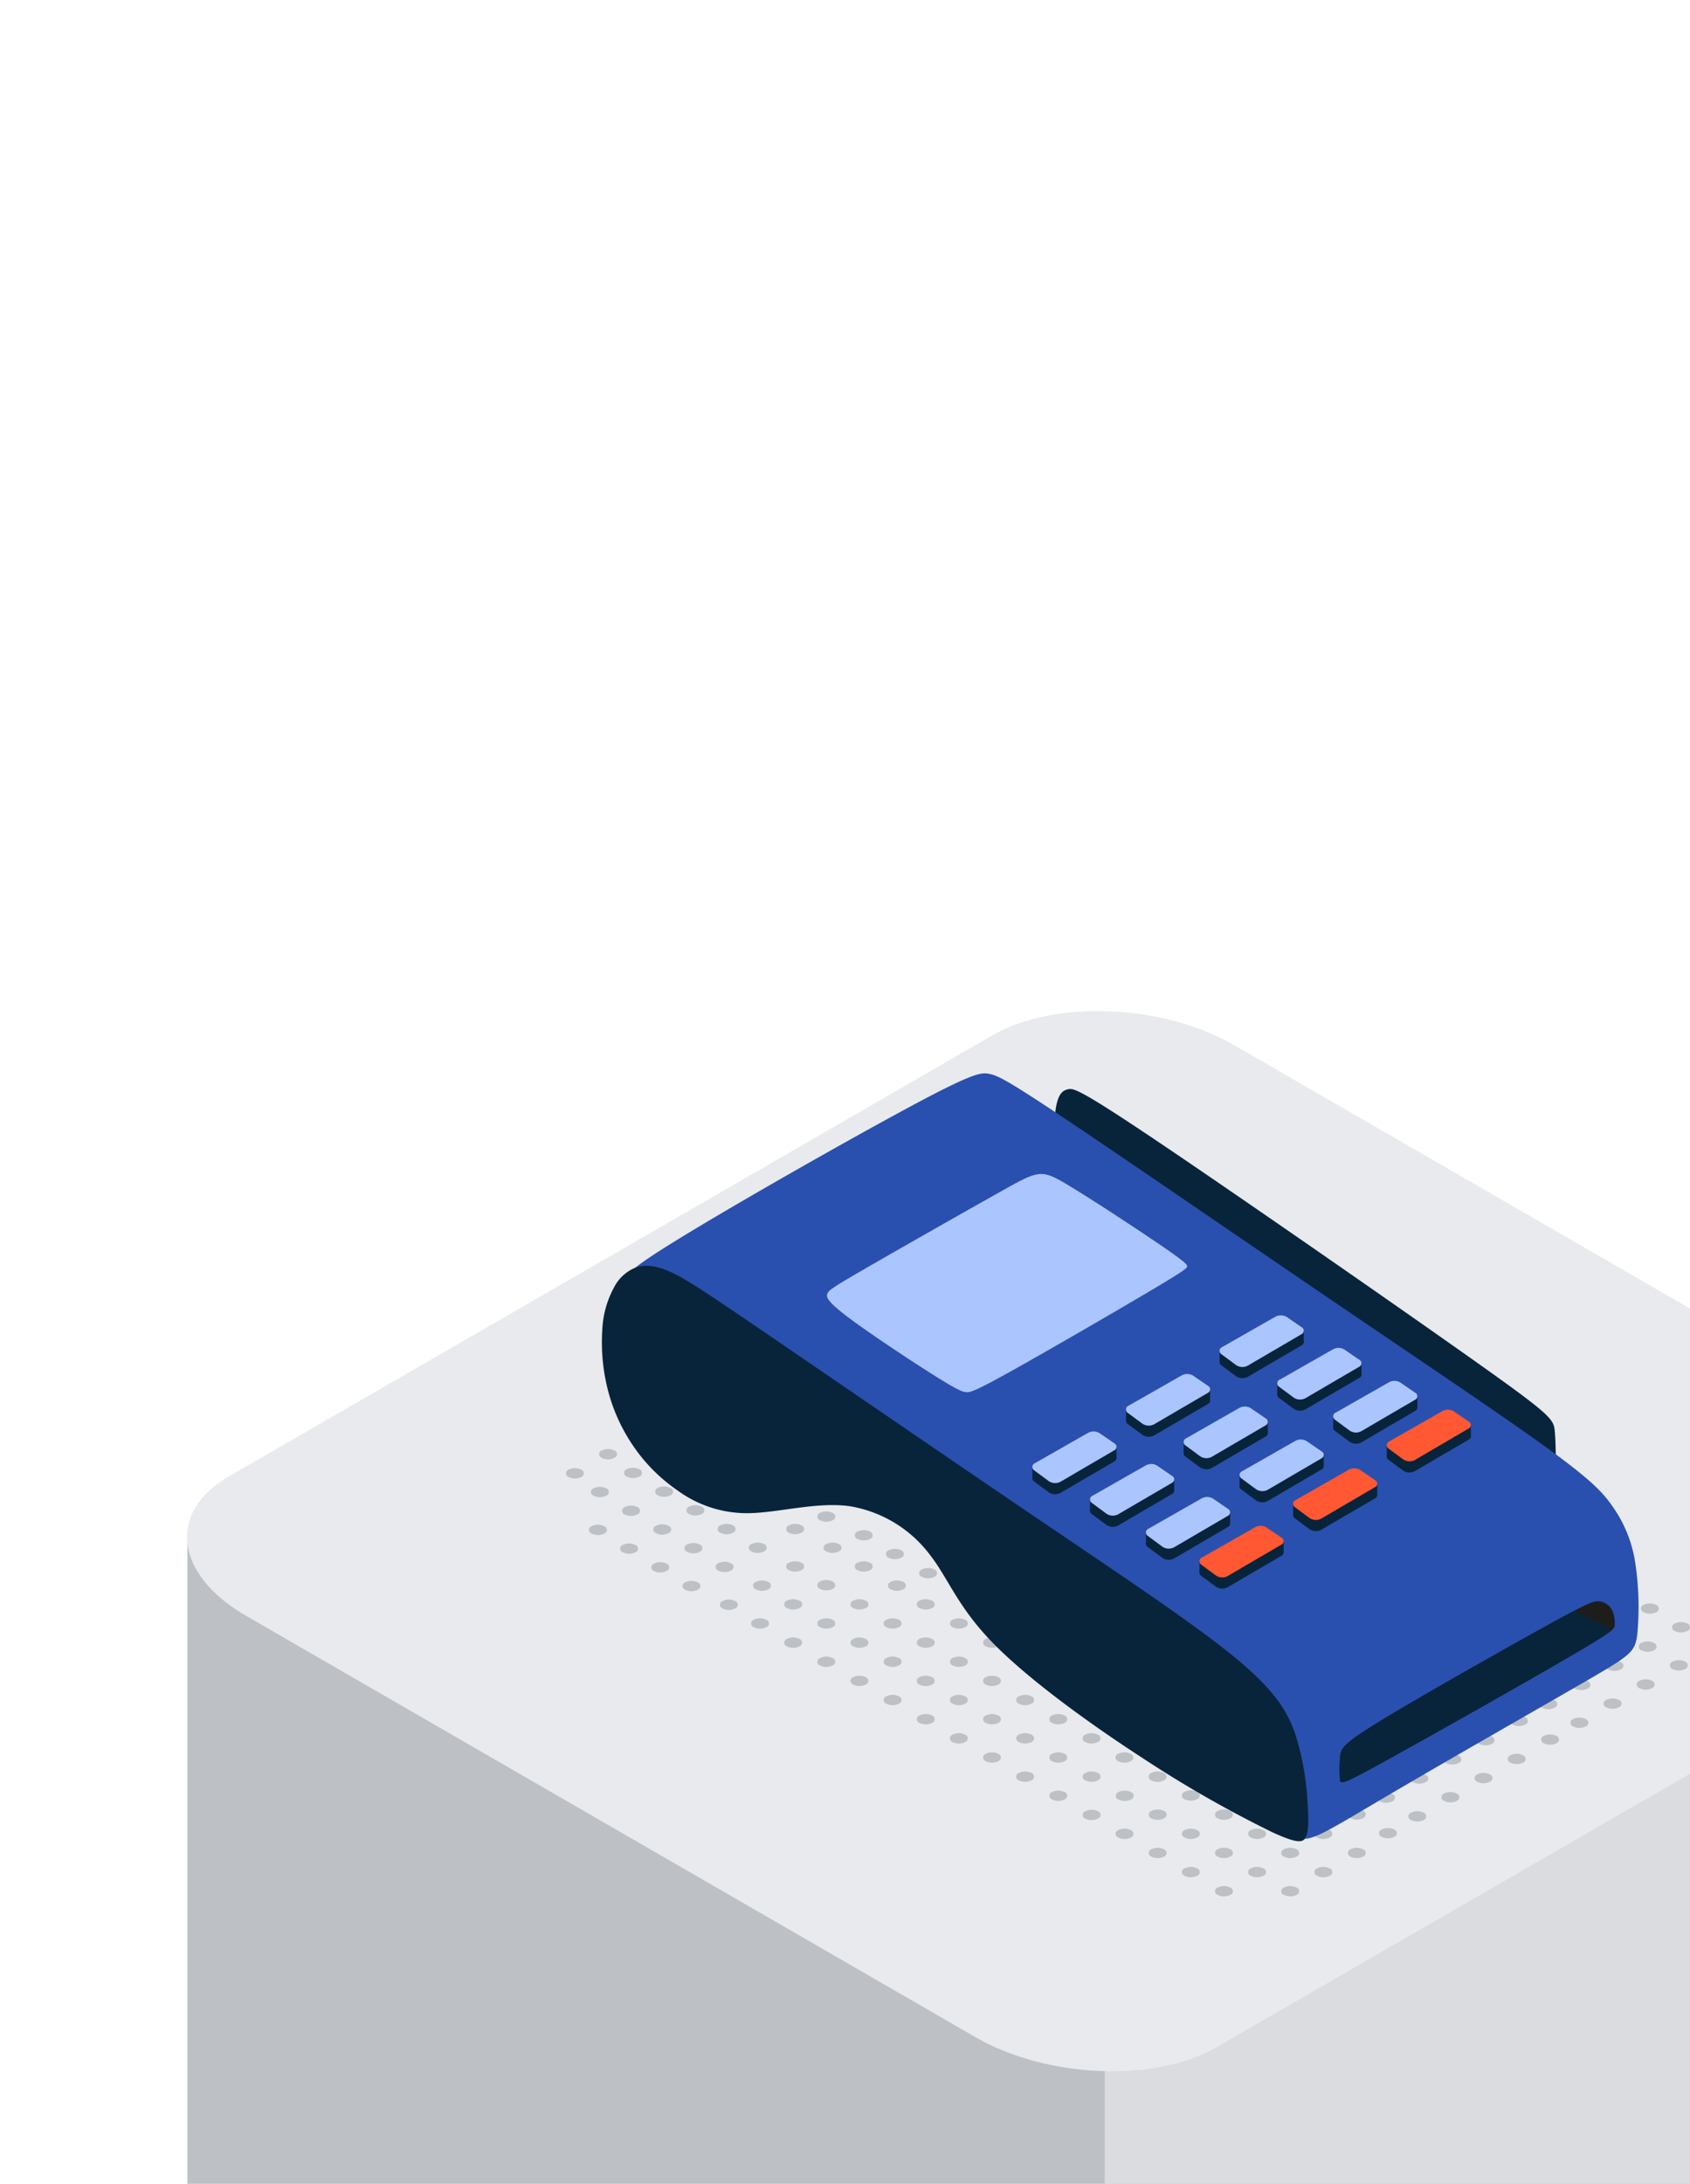 <svg xmlns="http://www.w3.org/2000/svg" width="271" height="350"><defs><clipPath id="a"><path data-name="Прямоугольник 669" transform="translate(1371 1580)" fill="#ff5833" d="M0 0h271v350H0z"/></clipPath><clipPath id="b"><path data-name="Контур 10252" d="M824.841 618.346a19.208 19.208 0 01.063-3.809c.208-1.226.721-2.022 7.2-5.939s18.933-10.951 25.665-14.67 7.749-4.119 8.647-4.03a2.681 2.681 0 012.081 1.438 4.839 4.839 0 01.4 2.364c-.026.628-.106.924-7.451 5.2S839.5 611.417 832.2 615.443s-7.306 3.829-7.356 2.9z" transform="translate(-824.776 -589.887)" clip-rule="evenodd"/></clipPath></defs><g data-name="Группа масок 52" transform="translate(-1371 -1580)" clip-path="url(#a)"><path data-name="Path 2115" d="M1695.259 2106.267l.005-279.1-294.213-.178v277.899c-.373 4.6 2.817 9.541 9.425 13.355l116.939 67.517c11.453 6.611 28.78 7.332 38.7 1.6l122.5-70.729c4.77-2.743 6.927-6.479 6.644-10.364z" fill="#bdc1c6"/><path data-name="Path 2116" d="M1695.257 2106.267l.006-276.53a2.729 2.729 0 00-2.727-2.733l-22.585-.015-121.8 53.817v310.36c6.709.162 13.189-1.062 17.954-3.815l122.5-70.723c4.215-2.431 6.394-5.642 6.651-9.026v-1.225c-.006-.038-.015-.072-.019-.109z" fill="#dadce0"/><path data-name="Path 2117" d="M1688.612 1837.359l-122.5 70.727c-9.917 5.727-27.245 5.006-38.7-1.6l-116.942-67.519c-11.451-6.613-12.7-16.617-2.778-22.341l122.5-70.725c9.919-5.727 27.245-5.007 38.7 1.6l116.94 67.52c11.453 6.614 12.7 16.614 2.78 22.34z" fill="#e8eaed"/><path data-name="Path 1267" d="M1566.252 1882.515a.621.621 0 000 1.173 2.24 2.24 0 002.034 0 .622.622 0 000-1.173 2.25 2.25 0 00-2.034 0z" fill="#bdc1c6"/><path data-name="Path 1268" d="M1560.94 1879.449a.618.618 0 000 1.172 2.24 2.24 0 002.034 0 .622.622 0 000-1.172 2.238 2.238 0 00-2.034 0z" fill="#bdc1c6"/><path data-name="Path 1269" d="M1555.619 1876.381a.621.621 0 000 1.173 2.249 2.249 0 002.033 0 .622.622 0 000-1.173 2.241 2.241 0 00-2.034 0z" fill="#bdc1c6"/><path data-name="Path 1270" d="M1550.306 1873.313a.622.622 0 000 1.174 2.248 2.248 0 002.035 0 .622.622 0 000-1.174 2.254 2.254 0 00-2.035 0z" fill="#bdc1c6"/><path data-name="Path 1271" d="M1576.876 1882.515a.622.622 0 000 1.173 2.24 2.24 0 002.034 0 .622.622 0 000-1.173 2.25 2.25 0 00-2.034 0z" fill="#bdc1c6"/><path data-name="Path 1272" d="M1571.565 1879.449a.618.618 0 000 1.172 2.238 2.238 0 002.033 0 .618.618 0 000-1.172 2.238 2.238 0 00-2.034 0z" fill="#bdc1c6"/><path data-name="Path 1273" d="M1566.252 1876.381a.622.622 0 000 1.173 2.251 2.251 0 002.034 0 .622.622 0 000-1.173 2.24 2.24 0 00-2.034 0z" fill="#bdc1c6"/><path data-name="Path 1274" d="M1560.939 1873.312a.622.622 0 000 1.174 2.245 2.245 0 002.034 0 .622.622 0 000-1.174 2.25 2.25 0 00-2.034 0z" fill="#bdc1c6"/><path data-name="Path 1275" d="M1555.619 1870.242a.621.621 0 000 1.172 2.243 2.243 0 002.033 0 .621.621 0 000-1.173 2.243 2.243 0 00-2.032 0z" fill="#bdc1c6"/><path data-name="Path 1276" d="M1582.196 1879.449a.618.618 0 000 1.172 2.239 2.239 0 002.032 0 .621.621 0 000-1.172 2.239 2.239 0 00-2.032 0z" fill="#bdc1c6"/><path data-name="Path 1277" d="M1576.875 1876.381a.622.622 0 000 1.173 2.252 2.252 0 002.034 0 .622.622 0 000-1.173 2.243 2.243 0 00-2.036 0z" fill="#bdc1c6"/><path data-name="Path 1278" d="M1571.565 1873.312a.622.622 0 000 1.174 2.242 2.242 0 002.034 0 .622.622 0 000-1.174 2.25 2.25 0 00-2.034 0z" fill="#bdc1c6"/><path data-name="Path 1279" d="M1566.251 1870.242a.621.621 0 000 1.172 2.244 2.244 0 002.033 0 .622.622 0 000-1.173 2.244 2.244 0 00-2.033.001z" fill="#bdc1c6"/><path data-name="Path 1280" d="M1560.94 1867.178a.622.622 0 000 1.173 2.252 2.252 0 002.034 0 .622.622 0 000-1.173 2.243 2.243 0 00-2.034 0z" fill="#bdc1c6"/><path data-name="Path 1281" d="M1587.552 1876.381a.622.622 0 000 1.173 2.249 2.249 0 002.033 0 .621.621 0 000-1.173 2.242 2.242 0 00-2.034 0z" fill="#bdc1c6"/><path data-name="Path 1282" d="M1582.195 1873.313a.622.622 0 000 1.174 2.241 2.241 0 002.031 0 .622.622 0 000-1.174 2.246 2.246 0 00-2.03 0z" fill="#bdc1c6"/><path data-name="Path 1283" d="M1576.876 1870.242a.622.622 0 000 1.172 2.245 2.245 0 002.034 0 .622.622 0 000-1.173 2.246 2.246 0 00-2.034.001z" fill="#bdc1c6"/><path data-name="Path 1284" d="M1571.565 1867.178a.622.622 0 000 1.173 2.251 2.251 0 002.034 0 .622.622 0 000-1.173 2.243 2.243 0 00-2.035 0z" fill="#bdc1c6"/><path data-name="Path 1285" d="M1566.251 1864.109a.622.622 0 000 1.174 2.244 2.244 0 002.033 0 .622.622 0 000-1.174 2.251 2.251 0 00-2.034 0z" fill="#bdc1c6"/><path data-name="Path 1286" d="M1587.55 1870.212a.622.622 0 000 1.173 2.244 2.244 0 002.034 0 .622.622 0 000-1.173 2.252 2.252 0 00-2.034 0z" fill="#bdc1c6"/><path data-name="Path 1287" d="M1582.238 1867.147a.618.618 0 000 1.172 2.244 2.244 0 002.032 0 .618.618 0 000-1.172 2.238 2.238 0 00-2.032 0z" fill="#bdc1c6"/><path data-name="Path 1288" d="M1576.92 1864.077a.622.622 0 000 1.173 2.255 2.255 0 002.035 0 .622.622 0 000-1.173 2.24 2.24 0 00-2.034 0z" fill="#bdc1c6"/><path data-name="Path 1289" d="M1547.062 1870.288a2.242 2.242 0 00-2.035 0 .622.622 0 000 1.173 2.252 2.252 0 002.034 0 .622.622 0 000-1.176z" fill="#bdc1c6"/><path data-name="Path 1290" d="M1539.684 1867.214a.622.622 0 000 1.175 2.255 2.255 0 002.034 0 .622.622 0 000-1.175 2.251 2.251 0 00-2.034 0z" fill="#bdc1c6"/><path data-name="Path 1291" d="M1534.369 1864.151a.622.622 0 000 1.175 2.25 2.25 0 002.035 0 .622.622 0 000-1.175 2.261 2.261 0 00-2.033 0z" fill="#bdc1c6"/><path data-name="Path 1292" d="M1529.057 1861.083a.622.622 0 000 1.172 2.242 2.242 0 002.031 0 .622.622 0 000-1.172 2.244 2.244 0 00-2.031 0z" fill="#bdc1c6"/><path data-name="Path 1293" d="M1523.743 1858.016a.622.622 0 000 1.172 2.246 2.246 0 002.034 0 .622.622 0 000-1.172 2.246 2.246 0 00-2.034 0z" fill="#bdc1c6"/><path data-name="Path 1294" d="M1518.426 1854.945a.622.622 0 000 1.173 2.244 2.244 0 002.034 0 .621.621 0 000-1.174 2.253 2.253 0 00-2.034 0z" fill="#bdc1c6"/><path data-name="Path 1295" d="M1513.117 1851.874a.621.621 0 000 1.173 2.243 2.243 0 002.033 0 .622.622 0 000-1.173 2.244 2.244 0 00-2.033 0z" fill="#bdc1c6"/><path data-name="Path 1296" d="M1507.799 1848.806a.622.622 0 000 1.173 2.245 2.245 0 002.034 0 .622.622 0 000-1.172 2.245 2.245 0 00-2.033 0z" fill="#bdc1c6"/><path data-name="Path 1297" d="M1502.488 1845.737a.622.622 0 000 1.173 2.238 2.238 0 002.034 0 .622.622 0 000-1.173 2.243 2.243 0 00-2.034 0z" fill="#bdc1c6"/><path data-name="Path 1298" d="M1497.174 1842.675a.622.622 0 000 1.173 2.238 2.238 0 002.034 0 .622.622 0 000-1.173 2.261 2.261 0 00-2.034 0z" fill="#bdc1c6"/><path data-name="Path 1299" d="M1491.86 1839.604a.621.621 0 000 1.172 2.236 2.236 0 002.031 0 .618.618 0 000-1.172 2.246 2.246 0 00-2.031 0z" fill="#bdc1c6"/><path data-name="Path 1300" d="M1552.373 1867.222a2.247 2.247 0 00-2.034 0 .622.622 0 000 1.174 2.25 2.25 0 002.034 0 .622.622 0 000-1.174z" fill="#bdc1c6"/><path data-name="Path 1301" d="M1545.022 1864.151a.622.622 0 000 1.174 2.245 2.245 0 002.034 0 .621.621 0 000-1.175 2.26 2.26 0 00-2.034.001z" fill="#bdc1c6"/><path data-name="Path 1302" d="M1539.685 1861.083a.622.622 0 000 1.172 2.248 2.248 0 002.035 0 .622.622 0 000-1.173 2.248 2.248 0 00-2.035.001z" fill="#bdc1c6"/><path data-name="Path 1303" d="M1534.369 1858.015a.622.622 0 000 1.172 2.248 2.248 0 002.034 0 .622.622 0 000-1.172 2.25 2.25 0 00-2.034 0z" fill="#bdc1c6"/><path data-name="Path 1304" d="M1529.057 1854.945a.622.622 0 000 1.173 2.239 2.239 0 002.031 0 .622.622 0 000-1.173 2.252 2.252 0 00-2.031 0z" fill="#bdc1c6"/><path data-name="Path 1305" d="M1523.743 1851.875a.621.621 0 000 1.172 2.241 2.241 0 002.033 0 .622.622 0 000-1.173 2.248 2.248 0 00-2.033.001z" fill="#bdc1c6"/><path data-name="Path 1306" d="M1518.427 1848.805a.622.622 0 000 1.173 2.244 2.244 0 002.034 0 .622.622 0 000-1.172 2.245 2.245 0 00-2.034-.001z" fill="#bdc1c6"/><path data-name="Path 1307" d="M1513.116 1845.736a.622.622 0 000 1.173 2.241 2.241 0 002.034 0 .621.621 0 000-1.173 2.249 2.249 0 00-2.034 0z" fill="#bdc1c6"/><path data-name="Path 1308" d="M1507.803 1842.675a.622.622 0 000 1.173 2.242 2.242 0 002.034 0 .622.622 0 000-1.173 2.262 2.262 0 00-2.034 0z" fill="#bdc1c6"/><path data-name="Path 1309" d="M1502.488 1839.605a.622.622 0 000 1.172 2.237 2.237 0 002.034 0 .621.621 0 000-1.172 2.247 2.247 0 00-2.034 0z" fill="#bdc1c6"/><path data-name="Path 1310" d="M1497.174 1836.54a.622.622 0 000 1.174 2.253 2.253 0 002.034 0 .622.622 0 000-1.174 2.245 2.245 0 00-2.034 0z" fill="#bdc1c6"/><path data-name="Path 1311" d="M1557.648 1864.154a2.249 2.249 0 00-2.033 0 .622.622 0 000 1.174 2.243 2.243 0 002.034 0 .622.622 0 000-1.171z" fill="#bdc1c6"/><path data-name="Path 1312" d="M1550.287 1861.083a.622.622 0 000 1.172 2.246 2.246 0 002.034 0 .622.622 0 000-1.173 2.248 2.248 0 00-2.034.001z" fill="#bdc1c6"/><path data-name="Path 1313" d="M1545.022 1858.016a.622.622 0 000 1.172 2.244 2.244 0 002.034 0 .622.622 0 000-1.173 2.245 2.245 0 00-2.034.001z" fill="#bdc1c6"/><path data-name="Path 1314" d="M1539.685 1854.945a.621.621 0 000 1.173 2.243 2.243 0 002.035 0 .621.621 0 000-1.173 2.254 2.254 0 00-2.034 0z" fill="#bdc1c6"/><path data-name="Path 1315" d="M1534.369 1851.874a.622.622 0 000 1.173 2.246 2.246 0 002.035 0 .622.622 0 000-1.173 2.248 2.248 0 00-2.035 0z" fill="#bdc1c6"/><path data-name="Path 1316" d="M1529.057 1848.806a.622.622 0 000 1.173 2.24 2.24 0 002.031 0 .622.622 0 000-1.172 2.243 2.243 0 00-2.031 0z" fill="#bdc1c6"/><path data-name="Path 1317" d="M1523.743 1845.736a.622.622 0 000 1.173 2.244 2.244 0 002.035 0 .622.622 0 000-1.174 2.249 2.249 0 00-2.035.001z" fill="#bdc1c6"/><path data-name="Path 1318" d="M1518.427 1842.672a.622.622 0 000 1.172 2.24 2.24 0 002.034 0 .622.622 0 000-1.172 2.251 2.251 0 00-2.034 0z" fill="#bdc1c6"/><path data-name="Path 1319" d="M1513.117 1839.604a.621.621 0 000 1.173 2.241 2.241 0 002.033 0 .622.622 0 000-1.173 2.252 2.252 0 00-2.033 0z" fill="#bdc1c6"/><path data-name="Path 1320" d="M1507.803 1836.54a.622.622 0 000 1.174 2.255 2.255 0 002.034 0 .621.621 0 000-1.174 2.248 2.248 0 00-2.034 0z" fill="#bdc1c6"/><path data-name="Path 1321" d="M1502.487 1833.469a.622.622 0 000 1.174 2.242 2.242 0 002.034 0 .622.622 0 000-1.174 2.251 2.251 0 00-2.034 0z" fill="#bdc1c6"/><path data-name="Path 1322" d="M1563.002 1861.084a2.244 2.244 0 00-2.034 0 .622.622 0 000 1.172 2.249 2.249 0 002.034 0 .622.622 0 000-1.176z" fill="#bdc1c6"/><path data-name="Path 1323" d="M1555.605 1858.016a.621.621 0 000 1.174 2.246 2.246 0 002.03 0 .621.621 0 000-1.174 2.239 2.239 0 00-2.03 0z" fill="#bdc1c6"/><path data-name="Path 1324" d="M1550.288 1854.945a.622.622 0 000 1.173 2.244 2.244 0 002.034 0 .622.622 0 000-1.173 2.254 2.254 0 00-2.034 0z" fill="#bdc1c6"/><path data-name="Path 1325" d="M1545.022 1851.874a.622.622 0 000 1.172 2.241 2.241 0 002.034 0 .621.621 0 000-1.172 2.245 2.245 0 00-2.034 0z" fill="#bdc1c6"/><path data-name="Path 1326" d="M1539.685 1848.806a.622.622 0 000 1.173 2.244 2.244 0 002.035 0 .622.622 0 000-1.172 2.246 2.246 0 00-2.033 0z" fill="#bdc1c6"/><path data-name="Path 1327" d="M1534.369 1845.736a.622.622 0 000 1.173 2.244 2.244 0 002.035 0 .622.622 0 000-1.173 2.249 2.249 0 00-2.034 0z" fill="#bdc1c6"/><path data-name="Path 1328" d="M1529.057 1842.672a.622.622 0 000 1.172 2.237 2.237 0 002.031 0 .622.622 0 000-1.172 2.243 2.243 0 00-2.03 0z" fill="#bdc1c6"/><path data-name="Path 1329" d="M1523.743 1839.604a.622.622 0 000 1.173 2.241 2.241 0 002.033 0 .622.622 0 000-1.173 2.252 2.252 0 00-2.034 0z" fill="#bdc1c6"/><path data-name="Path 1330" d="M1518.426 1836.54a.622.622 0 000 1.174 2.255 2.255 0 002.034 0 .621.621 0 000-1.174 2.244 2.244 0 00-2.033 0z" fill="#bdc1c6"/><path data-name="Path 1320" d="M1513.803 1833.54a.622.622 0 000 1.174 2.255 2.255 0 002.034 0 .621.621 0 000-1.174 2.248 2.248 0 00-2.034 0z" fill="#bdc1c6"/><path data-name="Path 1321" d="M1508.487 1830.469a.622.622 0 000 1.174 2.242 2.242 0 002.034 0 .622.622 0 000-1.174 2.251 2.251 0 00-2.034 0z" fill="#bdc1c6"/><path data-name="Path 1320" d="M1518.803 1831.54a.622.622 0 000 1.174 2.255 2.255 0 002.034 0 .621.621 0 000-1.174 2.248 2.248 0 00-2.034 0z" fill="#bdc1c6"/><path data-name="Path 1321" d="M1513.487 1828.469a.622.622 0 000 1.174 2.242 2.242 0 002.034 0 .622.622 0 000-1.174 2.251 2.251 0 00-2.034 0z" fill="#bdc1c6"/><path data-name="Path 1299" d="M1486.86 1836.604a.621.621 0 000 1.172 2.236 2.236 0 002.031 0 .618.618 0 000-1.172 2.246 2.246 0 00-2.031 0z" fill="#bdc1c6"/><path data-name="Path 1310" d="M1492.174 1833.54a.622.622 0 000 1.174 2.253 2.253 0 002.034 0 .622.622 0 000-1.174 2.245 2.245 0 00-2.034 0z" fill="#bdc1c6"/><path data-name="Path 1321" d="M1497.487 1830.469a.622.622 0 000 1.174 2.242 2.242 0 002.034 0 .622.622 0 000-1.174 2.251 2.251 0 00-2.034 0zm6-3a.622.622 0 000 1.174 2.242 2.242 0 002.034 0 .622.622 0 000-1.174 2.251 2.251 0 00-2.034 0zm5-2a.622.622 0 000 1.174 2.242 2.242 0 002.034 0 .622.622 0 000-1.174 2.251 2.251 0 00-2.034 0z" fill="#bdc1c6"/><path data-name="Path 1299" d="M1480.86 1833.604a.621.621 0 000 1.172 2.236 2.236 0 002.031 0 .618.618 0 000-1.172 2.246 2.246 0 00-2.031 0z" fill="#bdc1c6"/><path data-name="Path 1310" d="M1486.174 1830.54a.622.622 0 000 1.174 2.253 2.253 0 002.034 0 .622.622 0 000-1.174 2.245 2.245 0 00-2.034 0z" fill="#bdc1c6"/><path data-name="Path 1321" d="M1491.487 1827.469a.622.622 0 000 1.174 2.242 2.242 0 002.034 0 .622.622 0 000-1.174 2.251 2.251 0 00-2.034 0zm6-3a.622.622 0 000 1.174 2.242 2.242 0 002.034 0 .622.622 0 000-1.174 2.251 2.251 0 00-2.034 0zm5-2a.622.622 0 000 1.174 2.242 2.242 0 002.034 0 .622.622 0 000-1.174 2.251 2.251 0 00-2.034 0z" fill="#bdc1c6"/><path data-name="Path 1299" d="M1475.86 1830.604a.621.621 0 000 1.172 2.236 2.236 0 002.031 0 .618.618 0 000-1.172 2.246 2.246 0 00-2.031 0z" fill="#bdc1c6"/><path data-name="Path 1310" d="M1481.174 1827.54a.622.622 0 000 1.174 2.253 2.253 0 002.034 0 .622.622 0 000-1.174 2.245 2.245 0 00-2.034 0z" fill="#bdc1c6"/><path data-name="Path 1321" d="M1486.487 1824.469a.622.622 0 000 1.174 2.242 2.242 0 002.034 0 .622.622 0 000-1.174 2.251 2.251 0 00-2.034 0z" fill="#bdc1c6"/><path data-name="Path 1299" d="M1470.86 1827.604a.621.621 0 000 1.172 2.236 2.236 0 002.031 0 .618.618 0 000-1.172 2.246 2.246 0 00-2.031 0z" fill="#bdc1c6"/><path data-name="Path 1310" d="M1476.174 1824.54a.622.622 0 000 1.174 2.253 2.253 0 002.034 0 .622.622 0 000-1.174 2.245 2.245 0 00-2.034 0z" fill="#bdc1c6"/><path data-name="Path 1321" d="M1481.487 1821.469a.622.622 0 000 1.174 2.242 2.242 0 002.034 0 .622.622 0 000-1.174 2.251 2.251 0 00-2.034 0z" fill="#bdc1c6"/><path data-name="Path 1299" d="M1465.86 1824.604a.621.621 0 000 1.172 2.236 2.236 0 002.031 0 .618.618 0 000-1.172 2.246 2.246 0 00-2.031 0z" fill="#bdc1c6"/><path data-name="Path 1310" d="M1471.174 1821.54a.622.622 0 000 1.174 2.253 2.253 0 002.034 0 .622.622 0 000-1.174 2.245 2.245 0 00-2.034 0z" fill="#bdc1c6"/><path data-name="Path 1321" d="M1476.487 1818.469a.622.622 0 000 1.174 2.242 2.242 0 002.034 0 .622.622 0 000-1.174 2.251 2.251 0 00-2.034 0z" fill="#bdc1c6"/><path data-name="Path 1310" d="M1466.174 1818.54a.622.622 0 000 1.174 2.253 2.253 0 002.034 0 .622.622 0 000-1.174 2.245 2.245 0 00-2.034 0z" fill="#bdc1c6"/><path data-name="Path 1321" d="M1471.487 1815.469a.622.622 0 000 1.174 2.242 2.242 0 002.034 0 .622.622 0 000-1.174 2.251 2.251 0 00-2.034 0z" fill="#bdc1c6"/><path data-name="Path 1310" d="M1462.174 1815.54a.622.622 0 000 1.174 2.253 2.253 0 002.034 0 .622.622 0 000-1.174 2.245 2.245 0 00-2.034 0z" fill="#bdc1c6"/><path data-name="Path 1321" d="M1467.487 1812.469a.622.622 0 000 1.174 2.242 2.242 0 002.034 0 .622.622 0 000-1.174 2.251 2.251 0 00-2.034 0z" fill="#bdc1c6"/><path data-name="Path 1267" d="M1592.252 1867.515a.621.621 0 000 1.173 2.24 2.24 0 002.034 0 .622.622 0 000-1.173 2.25 2.25 0 00-2.034 0z" fill="#bdc1c6"/><path data-name="Path 1272" d="M1597.565 1864.449a.618.618 0 000 1.172 2.238 2.238 0 002.033 0 .618.618 0 000-1.172 2.238 2.238 0 00-2.034 0z" fill="#bdc1c6"/><path data-name="Path 1277" d="M1602.875 1861.381a.622.622 0 000 1.173 2.252 2.252 0 002.034 0 .622.622 0 000-1.173 2.243 2.243 0 00-2.036 0z" fill="#bdc1c6"/><path data-name="Path 1282" d="M1608.195 1858.313a.622.622 0 000 1.174 2.241 2.241 0 002.031 0 .622.622 0 000-1.174 2.246 2.246 0 00-2.03 0z" fill="#bdc1c6"/><path data-name="Path 1286" d="M1613.55 1855.212a.622.622 0 000 1.173 2.244 2.244 0 002.034 0 .622.622 0 000-1.173 2.252 2.252 0 00-2.034 0z" fill="#bdc1c6"/><path data-name="Path 1267" d="M1618.252 1852.515a.621.621 0 000 1.173 2.24 2.24 0 002.034 0 .622.622 0 000-1.173 2.25 2.25 0 00-2.034 0z" fill="#bdc1c6"/><path data-name="Path 1272" d="M1623.565 1849.449a.618.618 0 000 1.172 2.238 2.238 0 002.033 0 .618.618 0 000-1.172 2.238 2.238 0 00-2.034 0z" fill="#bdc1c6"/><path data-name="Path 1277" d="M1628.875 1846.381a.622.622 0 000 1.173 2.252 2.252 0 002.034 0 .622.622 0 000-1.173 2.243 2.243 0 00-2.036 0z" fill="#bdc1c6"/><path data-name="Path 1282" d="M1634.195 1843.313a.622.622 0 000 1.174 2.241 2.241 0 002.031 0 .622.622 0 000-1.174 2.246 2.246 0 00-2.03 0z" fill="#bdc1c6"/><path data-name="Path 1286" d="M1639.55 1840.212a.622.622 0 000 1.173 2.244 2.244 0 002.034 0 .622.622 0 000-1.173 2.252 2.252 0 00-2.034 0zm-47 33a.622.622 0 000 1.173 2.244 2.244 0 002.034 0 .622.622 0 000-1.173 2.252 2.252 0 00-2.034 0z" fill="#bdc1c6"/><path data-name="Path 1267" d="M1597.252 1870.515a.621.621 0 000 1.173 2.24 2.24 0 002.034 0 .622.622 0 000-1.173 2.25 2.25 0 00-2.034 0z" fill="#bdc1c6"/><path data-name="Path 1272" d="M1602.565 1867.449a.618.618 0 000 1.172 2.238 2.238 0 002.033 0 .618.618 0 000-1.172 2.238 2.238 0 00-2.034 0z" fill="#bdc1c6"/><path data-name="Path 1277" d="M1607.875 1864.381a.622.622 0 000 1.173 2.252 2.252 0 002.034 0 .622.622 0 000-1.173 2.243 2.243 0 00-2.036 0z" fill="#bdc1c6"/><path data-name="Path 1282" d="M1613.195 1861.313a.622.622 0 000 1.174 2.241 2.241 0 002.031 0 .622.622 0 000-1.174 2.246 2.246 0 00-2.03 0z" fill="#bdc1c6"/><path data-name="Path 1286" d="M1618.55 1858.212a.622.622 0 000 1.173 2.244 2.244 0 002.034 0 .622.622 0 000-1.173 2.252 2.252 0 00-2.034 0z" fill="#bdc1c6"/><path data-name="Path 1267" d="M1623.252 1855.515a.621.621 0 000 1.173 2.24 2.24 0 002.034 0 .622.622 0 000-1.173 2.25 2.25 0 00-2.034 0z" fill="#bdc1c6"/><path data-name="Path 1272" d="M1628.565 1852.449a.618.618 0 000 1.172 2.238 2.238 0 002.033 0 .618.618 0 000-1.172 2.238 2.238 0 00-2.034 0z" fill="#bdc1c6"/><path data-name="Path 1277" d="M1633.875 1849.381a.622.622 0 000 1.173 2.252 2.252 0 002.034 0 .622.622 0 000-1.173 2.243 2.243 0 00-2.036 0z" fill="#bdc1c6"/><path data-name="Path 1282" d="M1639.195 1846.313a.622.622 0 000 1.174 2.241 2.241 0 002.031 0 .622.622 0 000-1.174 2.246 2.246 0 00-2.03 0z" fill="#bdc1c6"/><path data-name="Path 1286" d="M1644.55 1843.212a.622.622 0 000 1.173 2.244 2.244 0 002.034 0 .622.622 0 000-1.173 2.252 2.252 0 00-2.034 0zm-15-9a.622.622 0 000 1.173 2.244 2.244 0 002.034 0 .622.622 0 000-1.173 2.252 2.252 0 00-2.034 0zm5 3a.622.622 0 000 1.173 2.244 2.244 0 002.034 0 .622.622 0 000-1.173 2.252 2.252 0 00-2.034 0z" fill="#bdc1c6"/><path data-name="Контур 10199" d="M1620.496 1816.869c0-2.216 0-5.529-.179-7.484s-.538-2.554-13.11-11.453-37.359-26.1-50.23-34.763-13.828-8.782-14.686-8.6-1.618.658-2.016 3.234a72.42 72.42 0 00-.4 9.718c.039 2.474.159 2.754 13.609 11.515s40.232 26 53.621 34.464 13.39 8.142 13.39 7.425v-4.056z" fill="#08243b" fill-rule="evenodd"/><path data-name="Контур 10200" d="M1633.548 1841.934a47.355 47.355 0 00-.363-11.686 20.879 20.879 0 00-3.542-8.726c-1.582-2.308-3.451-4.326-10.775-9.616s-20.106-13.851-35.221-24.129-32.568-22.275-41.972-28.56-10.761-6.858-12.057-7.115-2.533-.2-12.944 5.4-29.999 16.724-38.941 22.354-7.246 5.748-4.075 8.27 7.812 7.441 21.709 16.865 37.045 23.35 52.23 34.575 22.4 19.744 26.2 25.011 4.181 7.277 4.7 8.612 1.18 1.994 3.485 1.076 6.26-3.418 14.842-8.427 21.8-12.538 28.747-16.561 7.641-4.551 7.97-7.343z" fill="#2950af" fill-rule="evenodd"/><path data-name="Контур 10201" d="M1494.549 1794.161c-10.429-7.115-13.543-9.186-15.968-10.285s-4.151-1.232-5.59-.747a6.608 6.608 0 00-3.522 3.194 15.493 15.493 0 00-1.873 6.549 31.111 31.111 0 00.81 9.624 28.38 28.38 0 004.073 9.15 27.306 27.306 0 007.194 7.241 18.834 18.834 0 0011.352 3.627c4.813-.066 10.87-1.841 16.181-1.127a20.216 20.216 0 0112.868 7.743c2.993 3.822 4.412 8.258 9.992 14.028s15.319 12.875 24.086 18.557a188.174 188.174 0 0020.845 11.921c4.28 1.973 5.044 1.664 5.441.675s.432-2.652.224-5.562a43.888 43.888 0 00-1.959-10.847c-1.3-3.778-3.446-7.174-9.963-12.493s-17.398-12.563-31.71-22.263-32.054-21.87-42.484-28.987z" fill="#08243b" fill-rule="evenodd"/><path data-name="Контур 10202" d="M1541.991 1769.766c3.986 2.369 11.476 7.293 15.311 9.92s4.017 2.959 4.062 3.231-.044.482-5.692 3.835-16.85 9.844-22.725 13.107-6.418 3.29-6.962 3.261-1.087-.122-4.832-2.461-10.69-6.931-14.178-9.559-3.518-3.29-3.277-3.819.756-.922 6.358-4.153 16.292-9.3 21.88-12.427 6.068-3.307 10.057-.937z" fill="#abc5ff" fill-rule="evenodd"/><path data-name="Контур 10203" d="M1536.976 1816.276c1.45-.826 2.9-1.649 4.327-2.465s2.831-1.615 4.229-2.411a1.835 1.835 0 011.781.073c.392.268.786.541 1.18.81l1.188.815a.628.628 0 01-.033 1.146c-1.4.82-2.824 1.652-4.249 2.484l-4.347 2.541a1.827 1.827 0 01-1.846-.08c-.393-.288-.786-.581-1.175-.868l-1.166-.861a.658.658 0 01.11-1.183z" fill="#08243b" fill-rule="evenodd"/><path data-name="Контур 10204" d="M1548.142 1813.66l1.895-1.767v1.853l-1.895 1.378z" fill="#08243b" fill-rule="evenodd"/><path data-name="Контур 10205" d="M1538.442 1816.817l-1.895-1.768v1.853l1.895 1.724z" fill="#08243b" fill-rule="evenodd"/><path data-name="Контур 10206" d="M1536.976 1814.487c1.45-.826 2.9-1.649 4.327-2.465s2.831-1.615 4.229-2.411a1.835 1.835 0 011.781.073c.392.268.786.541 1.18.81l1.188.815a.628.628 0 01-.033 1.146c-1.4.82-2.824 1.652-4.249 2.484l-4.347 2.541a1.827 1.827 0 01-1.846-.08c-.393-.288-.786-.581-1.175-.868l-1.166-.861a.658.658 0 01.11-1.183z" fill="#abc5ff" fill-rule="evenodd"/><path data-name="Контур 10207" d="M1546.223 1821.498c1.45-.826 2.9-1.649 4.327-2.465s2.831-1.615 4.229-2.411a1.836 1.836 0 011.781.073c.391.268.786.541 1.18.81l1.188.815a.628.628 0 01-.033 1.146c-1.4.82-2.824 1.652-4.25 2.484l-4.347 2.541a1.827 1.827 0 01-1.846-.08c-.393-.288-.786-.581-1.175-.868l-1.166-.861a.658.658 0 01.11-1.183z" fill="#08243b" fill-rule="evenodd"/><path data-name="Контур 10208" d="M1557.39 1818.882l1.895-1.767v1.853l-1.895 1.378z" fill="#08243b" fill-rule="evenodd"/><path data-name="Контур 10209" d="M1547.689 1822.034l-1.895-1.768v1.853l1.895 1.724z" fill="#08243b" fill-rule="evenodd"/><path data-name="Контур 10210" d="M1546.223 1819.704c1.45-.826 2.9-1.649 4.327-2.465s2.831-1.615 4.229-2.411a1.836 1.836 0 011.781.073c.391.268.786.541 1.18.81l1.188.815a.628.628 0 01-.033 1.146c-1.4.82-2.824 1.652-4.25 2.484l-4.346 2.541a1.827 1.827 0 01-1.846-.08c-.393-.288-.786-.581-1.175-.868l-1.166-.861a.658.658 0 01.11-1.183z" fill="#abc5ff" fill-rule="evenodd"/><path data-name="Контур 10211" d="M1555.191 1826.779c1.45-.826 2.9-1.649 4.327-2.465s2.831-1.615 4.229-2.411a1.835 1.835 0 011.781.073c.391.268.786.541 1.18.81s.792.542 1.188.815a.628.628 0 01-.033 1.146c-1.4.82-2.824 1.652-4.25 2.484l-4.347 2.541a1.827 1.827 0 01-1.846-.08c-.393-.288-.786-.581-1.175-.868l-1.166-.861a.658.658 0 01.11-1.183z" fill="#08243b" fill-rule="evenodd"/><path data-name="Контур 10212" d="M1566.358 1824.164l1.895-1.768v1.853l-1.895 1.38z" fill="#08243b" fill-rule="evenodd"/><path data-name="Контур 10213" d="M1556.657 1827.318l-1.895-1.767v1.853l1.895 1.723z" fill="#08243b" fill-rule="evenodd"/><path data-name="Контур 10214" d="M1555.191 1824.989c1.45-.826 2.9-1.649 4.327-2.465s2.831-1.615 4.229-2.411a1.835 1.835 0 011.781.073c.391.268.786.541 1.18.81l1.188.815a.628.628 0 01-.033 1.146c-1.4.82-2.824 1.652-4.25 2.484l-4.347 2.541a1.827 1.827 0 01-1.846-.08c-.393-.288-.786-.581-1.175-.868l-1.166-.861a.658.658 0 01.11-1.183z" fill="#abc5ff" fill-rule="evenodd"/><path data-name="Контур 10215" d="M1563.774 1831.397c1.45-.826 2.9-1.649 4.327-2.465s2.831-1.615 4.229-2.411a1.835 1.835 0 011.781.073c.392.268.786.541 1.18.81l1.188.815a.628.628 0 01-.033 1.146c-1.4.82-2.824 1.652-4.25 2.484l-4.347 2.541a1.827 1.827 0 01-1.846-.08c-.393-.288-.786-.581-1.175-.868l-1.166-.861a.658.658 0 01.11-1.183z" fill="#08243b" fill-rule="evenodd"/><path data-name="Контур 10216" d="M1574.94 1828.781l1.895-1.767v1.853l-1.895 1.377z" fill="#08243b" fill-rule="evenodd"/><path data-name="Контур 10217" d="M1565.239 1831.936l-1.895-1.768v1.853l1.895 1.722z" fill="#08243b" fill-rule="evenodd"/><path data-name="Контур 10218" d="M1563.774 1829.606c1.45-.826 2.9-1.649 4.327-2.465s2.831-1.615 4.229-2.411a1.835 1.835 0 011.781.073c.392.268.786.541 1.18.81l1.188.815a.628.628 0 01-.033 1.146c-1.4.82-2.824 1.652-4.25 2.484l-4.347 2.541a1.827 1.827 0 01-1.846-.08c-.393-.288-.786-.581-1.175-.868l-1.166-.86a.658.658 0 01.11-1.183z" fill="#ff5833" fill-rule="evenodd"/><g fill-rule="evenodd"><path data-name="Контур 10219" d="M1551.988 1807.064c1.45-.826 2.9-1.649 4.327-2.465s2.831-1.615 4.229-2.411a1.835 1.835 0 011.781.073c.392.268.786.541 1.18.81l1.188.815a.628.628 0 01-.033 1.146c-1.4.82-2.824 1.652-4.25 2.484l-4.347 2.541a1.827 1.827 0 01-1.846-.08c-.393-.288-.786-.581-1.175-.868l-1.166-.861a.658.658 0 01.11-1.183z" fill="#08243b"/><path data-name="Контур 10220" d="M1563.155 1804.448l1.895-1.767v1.853l-1.895 1.378z" fill="#08243b"/><path data-name="Контур 10221" d="M1553.454 1807.603l-1.895-1.768v1.853l1.895 1.724z" fill="#08243b"/><path data-name="Контур 10222" d="M1551.988 1805.277c1.45-.826 2.9-1.649 4.327-2.465s2.831-1.615 4.229-2.411a1.835 1.835 0 011.781.073c.392.268.786.541 1.18.81l1.188.815a.628.628 0 01-.033 1.146c-1.4.82-2.824 1.652-4.25 2.484l-4.347 2.541a1.827 1.827 0 01-1.846-.08c-.393-.288-.786-.581-1.175-.868l-1.166-.861a.658.658 0 01.11-1.183z" fill="#abc5ff"/></g><g fill-rule="evenodd"><path data-name="Контур 10223" d="M1561.236 1812.284c1.45-.826 2.9-1.649 4.327-2.465s2.831-1.615 4.229-2.411a1.836 1.836 0 011.781.073c.392.268.786.541 1.18.81l1.188.815a.628.628 0 01-.033 1.146c-1.4.82-2.824 1.652-4.25 2.484l-4.347 2.541a1.827 1.827 0 01-1.846-.08c-.393-.288-.786-.581-1.175-.868l-1.166-.861a.658.658 0 01.11-1.183z" fill="#08243b"/><path data-name="Контур 10224" d="M1572.403 1809.667l1.895-1.767v1.853l-1.895 1.378z" fill="#08243b"/><path data-name="Контур 10225" d="M1562.702 1812.822l-1.895-1.768v1.853l1.895 1.724z" fill="#08243b"/><path data-name="Контур 10226" d="M1561.236 1810.492c1.45-.826 2.9-1.649 4.327-2.465s2.829-1.612 4.229-2.412a1.835 1.835 0 011.781.073c.392.268.786.541 1.18.81l1.188.815a.628.628 0 01-.033 1.146c-1.4.82-2.824 1.652-4.25 2.484l-4.347 2.541a1.827 1.827 0 01-1.846-.08c-.393-.288-.786-.581-1.175-.868l-1.166-.861a.658.658 0 01.11-1.183z" fill="#abc5ff"/></g><g fill-rule="evenodd"><path data-name="Контур 10227" d="M1570.204 1817.567c1.45-.826 2.9-1.649 4.327-2.465s2.831-1.615 4.229-2.411a1.835 1.835 0 011.781.073c.392.268.786.541 1.18.81l1.188.815a.628.628 0 01-.033 1.146c-1.4.82-2.824 1.652-4.25 2.484l-4.346 2.541a1.827 1.827 0 01-1.846-.08c-.393-.288-.786-.581-1.175-.868l-1.166-.861a.658.658 0 01.11-1.183z" fill="#08243b"/><path data-name="Контур 10228" d="M1581.371 1814.952l1.895-1.768v1.853l-1.895 1.38z" fill="#08243b"/><path data-name="Контур 10229" d="M1571.67 1818.106l-1.895-1.767v1.853l1.895 1.723z" fill="#08243b"/><path data-name="Контур 10230" d="M1570.204 1815.777c1.45-.826 2.9-1.649 4.327-2.465s2.831-1.615 4.229-2.411a1.835 1.835 0 011.781.073c.392.268.786.541 1.18.81l1.188.815a.628.628 0 01-.033 1.146c-1.4.82-2.824 1.652-4.25 2.484l-4.347 2.541a1.827 1.827 0 01-1.846-.08c-.393-.288-.786-.581-1.175-.868l-1.166-.861a.658.658 0 01.11-1.183z" fill="#abc5ff"/></g><g fill-rule="evenodd"><path data-name="Контур 10231" d="M1578.786 1822.186c1.45-.826 2.9-1.649 4.327-2.465s2.831-1.615 4.229-2.411a1.835 1.835 0 011.781.073c.392.268.786.541 1.18.81l1.188.815a.628.628 0 01-.033 1.146c-1.4.82-2.824 1.652-4.25 2.484l-4.346 2.541a1.827 1.827 0 01-1.846-.08c-.393-.288-.786-.581-1.175-.868l-1.166-.86a.658.658 0 01.11-1.183z" fill="#08243b"/><path data-name="Контур 10232" d="M1589.953 1819.569l1.895-1.767v1.853l-1.895 1.378z" fill="#08243b"/><path data-name="Контур 10233" d="M1580.247 1822.726l-1.895-1.768v1.853l1.895 1.722z" fill="#08243b"/><path data-name="Контур 10234" d="M1578.786 1820.394c1.45-.826 2.9-1.649 4.327-2.465s2.831-1.615 4.229-2.411a1.835 1.835 0 011.781.073c.392.268.786.541 1.18.81l1.188.815a.628.628 0 01-.033 1.146c-1.4.82-2.824 1.652-4.25 2.484l-4.347 2.541a1.827 1.827 0 01-1.846-.08c-.393-.288-.786-.581-1.175-.868l-1.166-.861a.658.658 0 01.11-1.183z" fill="#ff5833"/></g><g fill-rule="evenodd"><path data-name="Контур 10235" d="M1567.003 1797.67c1.45-.826 2.9-1.649 4.327-2.465s2.831-1.615 4.229-2.411a1.835 1.835 0 011.781.073c.392.268.786.541 1.18.81l1.188.815a.628.628 0 01-.033 1.146c-1.4.82-2.824 1.652-4.249 2.484l-4.347 2.541a1.827 1.827 0 01-1.846-.08c-.393-.288-.786-.581-1.175-.868l-1.166-.861a.658.658 0 01.11-1.183z" fill="#08243b"/><path data-name="Контур 10236" d="M1578.17 1795.053l1.895-1.767v1.852l-1.895 1.38z" fill="#08243b"/><path data-name="Контур 10237" d="M1568.469 1798.208l-1.895-1.768v1.853l1.895 1.722z" fill="#08243b"/><path data-name="Контур 10238" d="M1567.003 1795.878c1.45-.826 2.9-1.649 4.327-2.465s2.831-1.615 4.229-2.411a1.835 1.835 0 011.781.073c.392.268.786.541 1.18.81l1.188.815a.628.628 0 01-.033 1.146c-1.4.82-2.824 1.652-4.249 2.484l-4.347 2.541a1.827 1.827 0 01-1.846-.08c-.393-.288-.786-.581-1.175-.868l-1.166-.861a.658.658 0 01.11-1.183z" fill="#abc5ff"/></g><g fill-rule="evenodd"><path data-name="Контур 10239" d="M1576.251 1802.889c1.45-.826 2.9-1.649 4.327-2.465s2.831-1.615 4.229-2.411a1.835 1.835 0 011.781.073c.391.268.786.541 1.18.81l1.188.815a.628.628 0 01-.033 1.146c-1.4.82-2.824 1.652-4.25 2.484l-4.347 2.541a1.827 1.827 0 01-1.846-.08c-.393-.288-.786-.581-1.175-.868l-1.166-.861a.658.658 0 01.11-1.183z" fill="#08243b"/><path data-name="Контур 10240" d="M1587.418 1800.272l1.895-1.768v1.853l-1.895 1.38z" fill="#08243b"/><path data-name="Контур 10241" d="M1577.717 1803.426l-1.895-1.767v1.853l1.895 1.722z" fill="#08243b"/><path data-name="Контур 10242" d="M1576.251 1801.097c1.45-.826 2.9-1.649 4.327-2.465s2.831-1.615 4.229-2.411a1.835 1.835 0 011.781.073c.391.268.786.541 1.18.81l1.188.815a.628.628 0 01-.033 1.146c-1.4.82-2.824 1.652-4.25 2.484l-4.347 2.541a1.827 1.827 0 01-1.846-.08c-.393-.288-.786-.581-1.175-.868l-1.166-.861a.658.658 0 01.11-1.183z" fill="#abc5ff"/></g><g fill-rule="evenodd"><path data-name="Контур 10243" d="M1585.219 1808.175c1.45-.826 2.9-1.649 4.327-2.465s2.831-1.615 4.229-2.411a1.835 1.835 0 011.781.073c.392.268.786.541 1.18.81l1.188.815a.628.628 0 01-.033 1.146c-1.4.82-2.824 1.652-4.25 2.484l-4.347 2.541a1.827 1.827 0 01-1.846-.08c-.393-.288-.786-.581-1.175-.868l-1.166-.861a.658.658 0 01.11-1.183z" fill="#08243b"/><path data-name="Контур 10244" d="M1596.386 1805.559l1.895-1.768v1.853l-1.895 1.38z" fill="#08243b"/><path data-name="Контур 10245" d="M1586.685 1808.711l-1.895-1.768v1.853l1.895 1.724z" fill="#08243b"/><path data-name="Контур 10246" d="M1585.219 1806.382c1.45-.826 2.9-1.649 4.327-2.465s2.831-1.615 4.229-2.411a1.835 1.835 0 011.781.073c.392.268.786.541 1.18.81l1.188.815a.628.628 0 01-.033 1.146c-1.4.82-2.824 1.652-4.25 2.484l-4.347 2.541a1.827 1.827 0 01-1.846-.08c-.393-.288-.786-.581-1.175-.868l-1.166-.861a.658.658 0 01.11-1.183z" fill="#abc5ff"/></g><g fill-rule="evenodd"><path data-name="Контур 10247" d="M1593.797 1812.788c1.45-.826 2.9-1.649 4.327-2.465s2.831-1.615 4.229-2.411a1.835 1.835 0 011.781.073c.392.268.786.541 1.18.81l1.188.815a.628.628 0 01-.033 1.146c-1.4.82-2.824 1.652-4.25 2.484l-4.347 2.541a1.827 1.827 0 01-1.846-.08c-.393-.288-.786-.581-1.175-.868l-1.166-.861a.658.658 0 01.11-1.183z" fill="#08243b"/><path data-name="Контур 10248" d="M1604.968 1810.173l1.895-1.768v1.853l-1.895 1.38z" fill="#08243b"/><path data-name="Контур 10249" d="M1595.267 1813.327l-1.895-1.767v1.853l1.895 1.722z" fill="#08243b"/><path data-name="Контур 10250" d="M1593.797 1810.998c1.45-.826 2.9-1.649 4.327-2.465s2.831-1.615 4.229-2.411a1.835 1.835 0 011.781.073c.392.268.786.541 1.18.81l1.188.815a.628.628 0 01-.033 1.146c-1.4.82-2.824 1.652-4.25 2.484l-4.342 2.541a1.827 1.827 0 01-1.846-.08c-.393-.288-.786-.581-1.175-.868l-1.166-.861a.658.658 0 01.11-1.183z" fill="#ff5833"/></g><path data-name="Контур 10251" d="M1585.861 1865.085a19.208 19.208 0 01.063-3.809c.208-1.226.721-2.022 7.2-5.939s18.933-10.951 25.665-14.67 7.749-4.119 8.647-4.03a2.681 2.681 0 012.081 1.438 4.839 4.839 0 01.4 2.364c-.026.628-.106.924-7.451 5.2s-21.946 12.517-29.246 16.543-7.306 3.829-7.356 2.9z" fill="#1d1d1b" fill-rule="evenodd"/><g data-name="Сгруппировать 411" transform="translate(1585.796 1836.625)" clip-path="url(#b)"><path data-name="1" d="M-1.763 27.762c2.655 1.73 7.506 4.786 12.3 5.885s9.543.241 16.531-3.766 16.215-11.165 21.28-14.944 5.969-4.181 1.112-7.116S33.991-.579 27.934-2.39s-7.56.039-12.277 4.651S3.006 14.241-1.03 18.53s-4.168 5.493-4.007 6.3.62 1.202 3.274 2.932z" fill="#08243b" fill-rule="evenodd"/></g><path data-name="Контур 10253" d="M1585.861 1865.085a19.208 19.208 0 01.063-3.809c.208-1.226.721-2.022 7.2-5.939s18.933-10.951 25.665-14.67 7.749-4.119 8.647-4.03a2.681 2.681 0 012.081 1.438 4.839 4.839 0 01.4 2.364c-.026.628-.106.924-7.451 5.2s-21.946 12.517-29.246 16.543-7.306 3.829-7.356 2.9z" fill="none"/></g></svg>